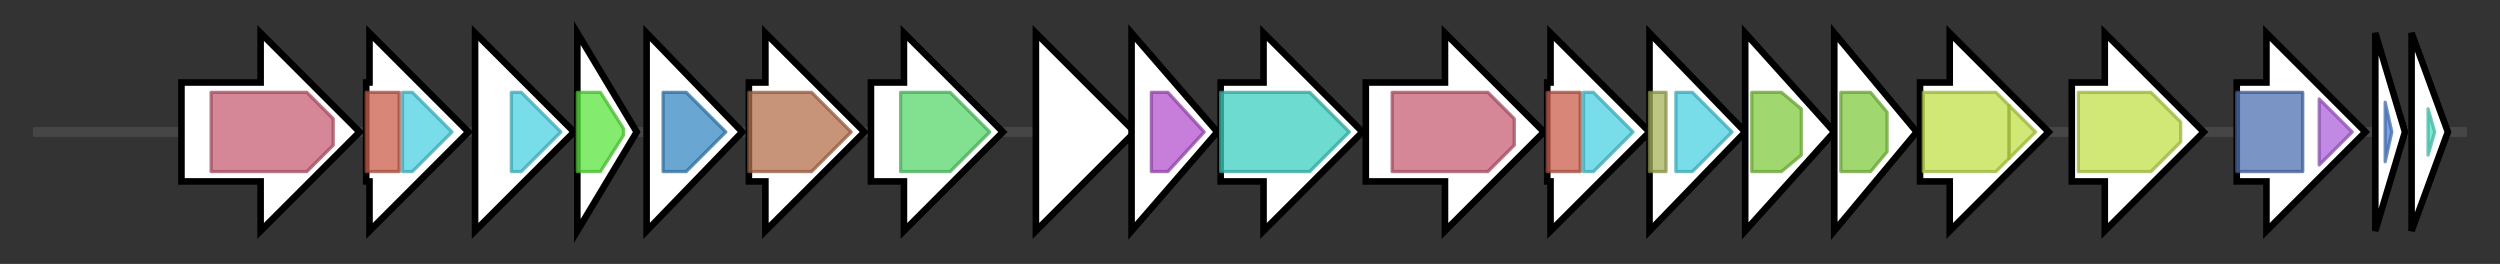 <svg version="1.1" baseProfile="full" xmlns="http://www.w3.org/2000/svg" width="757.8" height="80">
	<rect width="100%" height="100%" fill="#333333" stroke="none"/>
	<g>
		<line x1="10" y1="40.0" x2="747.8" y2="40.0" style="stroke:rgb(70,70,70); stroke-width:3 "/>
		<g>
			<title> (ctg5_137)</title>
			<polygon class=" (ctg5_137)" points="55,25 79,25 79,10 109,40 79,70 79,55 55,55" fill="rgb(255,255,255)" fill-opacity="1.0" stroke="rgb(0,0,0)" stroke-width="2"  />
			<g>
				<title>SBP_bac_5 (PF00496)
"Bacterial extracellular solute-binding proteins, family 5 Middle"</title>
				<polygon class="PF00496" points="64,28 93,28 101,36 101,44 93,52 64,52" stroke-linejoin="round" width="37" height="24" fill="rgb(199,94,116)" stroke="rgb(159,75,92)" stroke-width="1" opacity="0.75" />
			</g>
		</g>
		<g>
			<title> (ctg5_138)</title>
			<polygon class=" (ctg5_138)" points="111,25 112,25 112,10 142,40 112,70 112,55 111,55" fill="rgb(255,255,255)" fill-opacity="1.0" stroke="rgb(0,0,0)" stroke-width="2"  />
			<g>
				<title>BPD_transp_1_N (PF19300)
"Binding-prot-dependent transport system membrane comp, N-term"</title>
				<rect class="PF19300" x="111" y="28" stroke-linejoin="round" width="10" height="24" fill="rgb(201,94,75)" stroke="rgb(160,75,60)" stroke-width="1" opacity="0.75" />
			</g>
			<g>
				<title>BPD_transp_1 (PF00528)
"Binding-protein-dependent transport system inner membrane component"</title>
				<polygon class="PF00528" points="122,28 125,28 137,40 125,52 122,52" stroke-linejoin="round" width="19" height="24" fill="rgb(77,208,225)" stroke="rgb(61,166,180)" stroke-width="1" opacity="0.75" />
			</g>
		</g>
		<g>
			<title> (ctg5_139)</title>
			<polygon class=" (ctg5_139)" points="144,25 144,25 144,10 174,40 144,70 144,55 144,55" fill="rgb(255,255,255)" fill-opacity="1.0" stroke="rgb(0,0,0)" stroke-width="2"  />
			<g>
				<title>BPD_transp_1 (PF00528)
"Binding-protein-dependent transport system inner membrane component"</title>
				<polygon class="PF00528" points="155,28 158,28 170,40 158,52 155,52" stroke-linejoin="round" width="18" height="24" fill="rgb(77,208,225)" stroke="rgb(61,166,180)" stroke-width="1" opacity="0.75" />
			</g>
		</g>
		<g>
			<title> (ctg5_140)</title>
			<polygon class=" (ctg5_140)" points="175,10 193,40 175,70" fill="rgb(255,255,255)" fill-opacity="1.0" stroke="rgb(0,0,0)" stroke-width="2"  />
			<g>
				<title>FMN_red (PF03358)
"NADPH-dependent FMN reductase"</title>
				<polygon class="PF03358" points="175,28 182,28 189,39 189,41 182,52 175,52" stroke-linejoin="round" width="14" height="24" fill="rgb(90,228,61)" stroke="rgb(72,182,48)" stroke-width="1" opacity="0.75" />
			</g>
		</g>
		<g>
			<title> (ctg5_141)</title>
			<polygon class=" (ctg5_141)" points="196,10 225,40 196,70" fill="rgb(255,255,255)" fill-opacity="1.0" stroke="rgb(0,0,0)" stroke-width="2"  />
			<g>
				<title>LysR_substrate (PF03466)
"LysR substrate binding domain"</title>
				<polygon class="PF03466" points="201,28 208,28 220,40 208,52 201,52" stroke-linejoin="round" width="23" height="24" fill="rgb(55,136,195)" stroke="rgb(44,108,156)" stroke-width="1" opacity="0.75" />
			</g>
		</g>
		<g>
			<title> (ctg5_142)</title>
			<polygon class=" (ctg5_142)" points="227,25 232,25 232,10 262,40 232,70 232,55 227,55" fill="rgb(255,255,255)" fill-opacity="1.0" stroke="rgb(0,0,0)" stroke-width="2"  />
			<g>
				<title>Bac_luciferase (PF00296)
"Luciferase-like monooxygenase"</title>
				<polygon class="PF00296" points="227,28 246,28 258,40 246,52 227,52" stroke-linejoin="round" width="32" height="24" fill="rgb(180,112,78)" stroke="rgb(144,89,62)" stroke-width="1" opacity="0.75" />
			</g>
		</g>
		<g>
			<title> (ctg5_143)</title>
			<polygon class=" (ctg5_143)" points="264,25 274,25 274,10 304,40 274,70 274,55 264,55" fill="rgb(255,255,255)" fill-opacity="1.0" stroke="rgb(0,0,0)" stroke-width="2"  />
			<g>
				<title>Peptidase_M20 (PF01546)
"Peptidase family M20/M25/M40"</title>
				<polygon class="PF01546" points="273,28 288,28 300,40 288,52 273,52" stroke-linejoin="round" width="30" height="24" fill="rgb(88,213,108)" stroke="rgb(70,170,86)" stroke-width="1" opacity="0.75" />
			</g>
		</g>
		<g>
			<title> (ctg5_144)</title>
			<polygon class=" (ctg5_144)" points="314,25 314,25 314,10 344,40 314,70 314,55 314,55" fill="rgb(255,255,255)" fill-opacity="1.0" stroke="rgb(0,0,0)" stroke-width="2"  />
		</g>
		<g>
			<title> (ctg5_145)</title>
			<polygon class=" (ctg5_145)" points="343,10 369,40 343,70" fill="rgb(255,255,255)" fill-opacity="1.0" stroke="rgb(0,0,0)" stroke-width="2"  />
			<g>
				<title>NAS (PF03059)
"Nicotianamine synthase protein"</title>
				<polygon class="PF03059" points="349,28 354,28 365,40 354,52 349,52" stroke-linejoin="round" width="19" height="24" fill="rgb(178,83,205)" stroke="rgb(142,66,164)" stroke-width="1" opacity="0.75" />
			</g>
		</g>
		<g>
			<title> (ctg5_146)</title>
			<polygon class=" (ctg5_146)" points="370,25 383,25 383,10 413,40 383,70 383,55 370,55" fill="rgb(255,255,255)" fill-opacity="1.0" stroke="rgb(0,0,0)" stroke-width="2"  />
			<g>
				<title>Staph_opine_DH (PF10100)
"Staphylopine dehydrogenase"</title>
				<polygon class="PF10100" points="370,28 397,28 409,40 397,52 370,52" stroke-linejoin="round" width="42" height="24" fill="rgb(60,206,192)" stroke="rgb(48,164,153)" stroke-width="1" opacity="0.75" />
			</g>
		</g>
		<g>
			<title> (ctg5_147)</title>
			<polygon class=" (ctg5_147)" points="414,25 438,25 438,10 468,40 438,70 438,55 414,55" fill="rgb(255,255,255)" fill-opacity="1.0" stroke="rgb(0,0,0)" stroke-width="2"  />
			<g>
				<title>SBP_bac_5 (PF00496)
"Bacterial extracellular solute-binding proteins, family 5 Middle"</title>
				<polygon class="PF00496" points="422,28 451,28 459,36 459,44 451,52 422,52" stroke-linejoin="round" width="37" height="24" fill="rgb(199,94,116)" stroke="rgb(159,75,92)" stroke-width="1" opacity="0.75" />
			</g>
		</g>
		<g>
			<title> (ctg5_148)</title>
			<polygon class=" (ctg5_148)" points="469,25 470,25 470,10 500,40 470,70 470,55 469,55" fill="rgb(255,255,255)" fill-opacity="1.0" stroke="rgb(0,0,0)" stroke-width="2"  />
			<g>
				<title>BPD_transp_1_N (PF19300)
"Binding-prot-dependent transport system membrane comp, N-term"</title>
				<rect class="PF19300" x="469" y="28" stroke-linejoin="round" width="10" height="24" fill="rgb(201,94,75)" stroke="rgb(160,75,60)" stroke-width="1" opacity="0.75" />
			</g>
			<g>
				<title>BPD_transp_1 (PF00528)
"Binding-protein-dependent transport system inner membrane component"</title>
				<polygon class="PF00528" points="480,28 483,28 495,40 483,52 480,52" stroke-linejoin="round" width="19" height="24" fill="rgb(77,208,225)" stroke="rgb(61,166,180)" stroke-width="1" opacity="0.75" />
			</g>
		</g>
		<g>
			<title> (ctg5_149)</title>
			<polygon class=" (ctg5_149)" points="500,10 529,40 500,70" fill="rgb(255,255,255)" fill-opacity="1.0" stroke="rgb(0,0,0)" stroke-width="2"  />
			<g>
				<title>OppC_N (PF12911)
"N-terminal TM domain of oligopeptide transport permease C"</title>
				<rect class="PF12911" x="500" y="28" stroke-linejoin="round" width="5" height="24" fill="rgb(167,178,88)" stroke="rgb(133,142,70)" stroke-width="1" opacity="0.75" />
			</g>
			<g>
				<title>BPD_transp_1 (PF00528)
"Binding-protein-dependent transport system inner membrane component"</title>
				<polygon class="PF00528" points="508,28 513,28 525,40 513,52 508,52" stroke-linejoin="round" width="18" height="24" fill="rgb(77,208,225)" stroke="rgb(61,166,180)" stroke-width="1" opacity="0.75" />
			</g>
		</g>
		<g>
			<title> (ctg5_150)</title>
			<polygon class=" (ctg5_150)" points="529,10 556,40 529,70" fill="rgb(255,255,255)" fill-opacity="1.0" stroke="rgb(0,0,0)" stroke-width="2"  />
			<g>
				<title>ABC_tran (PF00005)
"ABC transporter"</title>
				<polygon class="PF00005" points="531,28 540,28 546,33 546,47 540,52 531,52" stroke-linejoin="round" width="15" height="24" fill="rgb(129,201,63)" stroke="rgb(103,160,50)" stroke-width="1" opacity="0.75" />
			</g>
		</g>
		<g>
			<title> (ctg5_151)</title>
			<polygon class=" (ctg5_151)" points="556,10 581,40 556,70" fill="rgb(255,255,255)" fill-opacity="1.0" stroke="rgb(0,0,0)" stroke-width="2"  />
			<g>
				<title>ABC_tran (PF00005)
"ABC transporter"</title>
				<polygon class="PF00005" points="558,28 567,28 572,34 572,46 567,52 558,52" stroke-linejoin="round" width="14" height="24" fill="rgb(129,201,63)" stroke="rgb(103,160,50)" stroke-width="1" opacity="0.75" />
			</g>
		</g>
		<g>
			<title> (ctg5_152)</title>
			<polygon class=" (ctg5_152)" points="582,25 591,25 591,10 621,40 591,70 591,55 582,55" fill="rgb(255,255,255)" fill-opacity="1.0" stroke="rgb(0,0,0)" stroke-width="2"  />
			<g>
				<title>MFS_1 (PF07690)
"Major Facilitator Superfamily"</title>
				<polygon class="PF07690" points="583,28 605,28 609,32 609,48 605,52 583,52" stroke-linejoin="round" width="26" height="24" fill="rgb(193,224,74)" stroke="rgb(154,179,59)" stroke-width="1" opacity="0.75" />
			</g>
			<g>
				<title>MFS_1 (PF07690)
"Major Facilitator Superfamily"</title>
				<polygon class="PF07690" points="609,32 617,40 609,48" stroke-linejoin="round" width="11" height="24" fill="rgb(193,224,74)" stroke="rgb(154,179,59)" stroke-width="1" opacity="0.75" />
			</g>
		</g>
		<g>
			<title> (ctg5_153)</title>
			<polygon class=" (ctg5_153)" points="628,25 638,25 638,10 668,40 638,70 638,55 628,55" fill="rgb(255,255,255)" fill-opacity="1.0" stroke="rgb(0,0,0)" stroke-width="2"  />
			<g>
				<title>MFS_1 (PF07690)
"Major Facilitator Superfamily"</title>
				<polygon class="PF07690" points="630,28 652,28 661,37 661,43 652,52 630,52" stroke-linejoin="round" width="31" height="24" fill="rgb(193,224,74)" stroke="rgb(154,179,59)" stroke-width="1" opacity="0.75" />
			</g>
		</g>
		<g>
			<title> (ctg5_154)</title>
			<polygon class=" (ctg5_154)" points="678,25 687,25 687,10 717,40 687,70 687,55 678,55" fill="rgb(255,255,255)" fill-opacity="1.0" stroke="rgb(0,0,0)" stroke-width="2"  />
			<g>
				<title>cobW (PF02492)
"CobW/HypB/UreG, nucleotide-binding domain"</title>
				<rect class="PF02492" x="678" y="28" stroke-linejoin="round" width="20" height="24" fill="rgb(79,112,178)" stroke="rgb(63,89,142)" stroke-width="1" opacity="0.75" />
			</g>
			<g>
				<title>CobW_C (PF07683)
"Cobalamin synthesis protein cobW C-terminal domain"</title>
				<polygon class="PF07683" points="703,30 713,40 703,50" stroke-linejoin="round" width="11" height="24" fill="rgb(172,98,218)" stroke="rgb(137,78,174)" stroke-width="1" opacity="0.75" />
			</g>
		</g>
		<g>
			<title> (ctg5_155)</title>
			<polygon class=" (ctg5_155)" points="720,10 729,40 720,70" fill="rgb(255,255,255)" fill-opacity="1.0" stroke="rgb(0,0,0)" stroke-width="2"  />
			<g>
				<title>Ribosomal_S14 (PF00253)
"Ribosomal protein S14p/S29e"</title>
				<polygon class="PF00253" points="723,31 725,40 723,49" stroke-linejoin="round" width="5" height="24" fill="rgb(82,133,215)" stroke="rgb(65,106,172)" stroke-width="1" opacity="0.75" />
			</g>
		</g>
		<g>
			<title> (ctg5_156)</title>
			<polygon class=" (ctg5_156)" points="731,10 742,40 731,70" fill="rgb(255,255,255)" fill-opacity="1.0" stroke="rgb(0,0,0)" stroke-width="2"  />
			<g>
				<title>DUF3024 (PF11225)
"Protein of unknown function (DUF3024)"</title>
				<polygon class="PF11225" points="736,33 738,40 736,47" stroke-linejoin="round" width="5" height="24" fill="rgb(83,226,200)" stroke="rgb(66,180,160)" stroke-width="1" opacity="0.75" />
			</g>
		</g>
	</g>
</svg>

